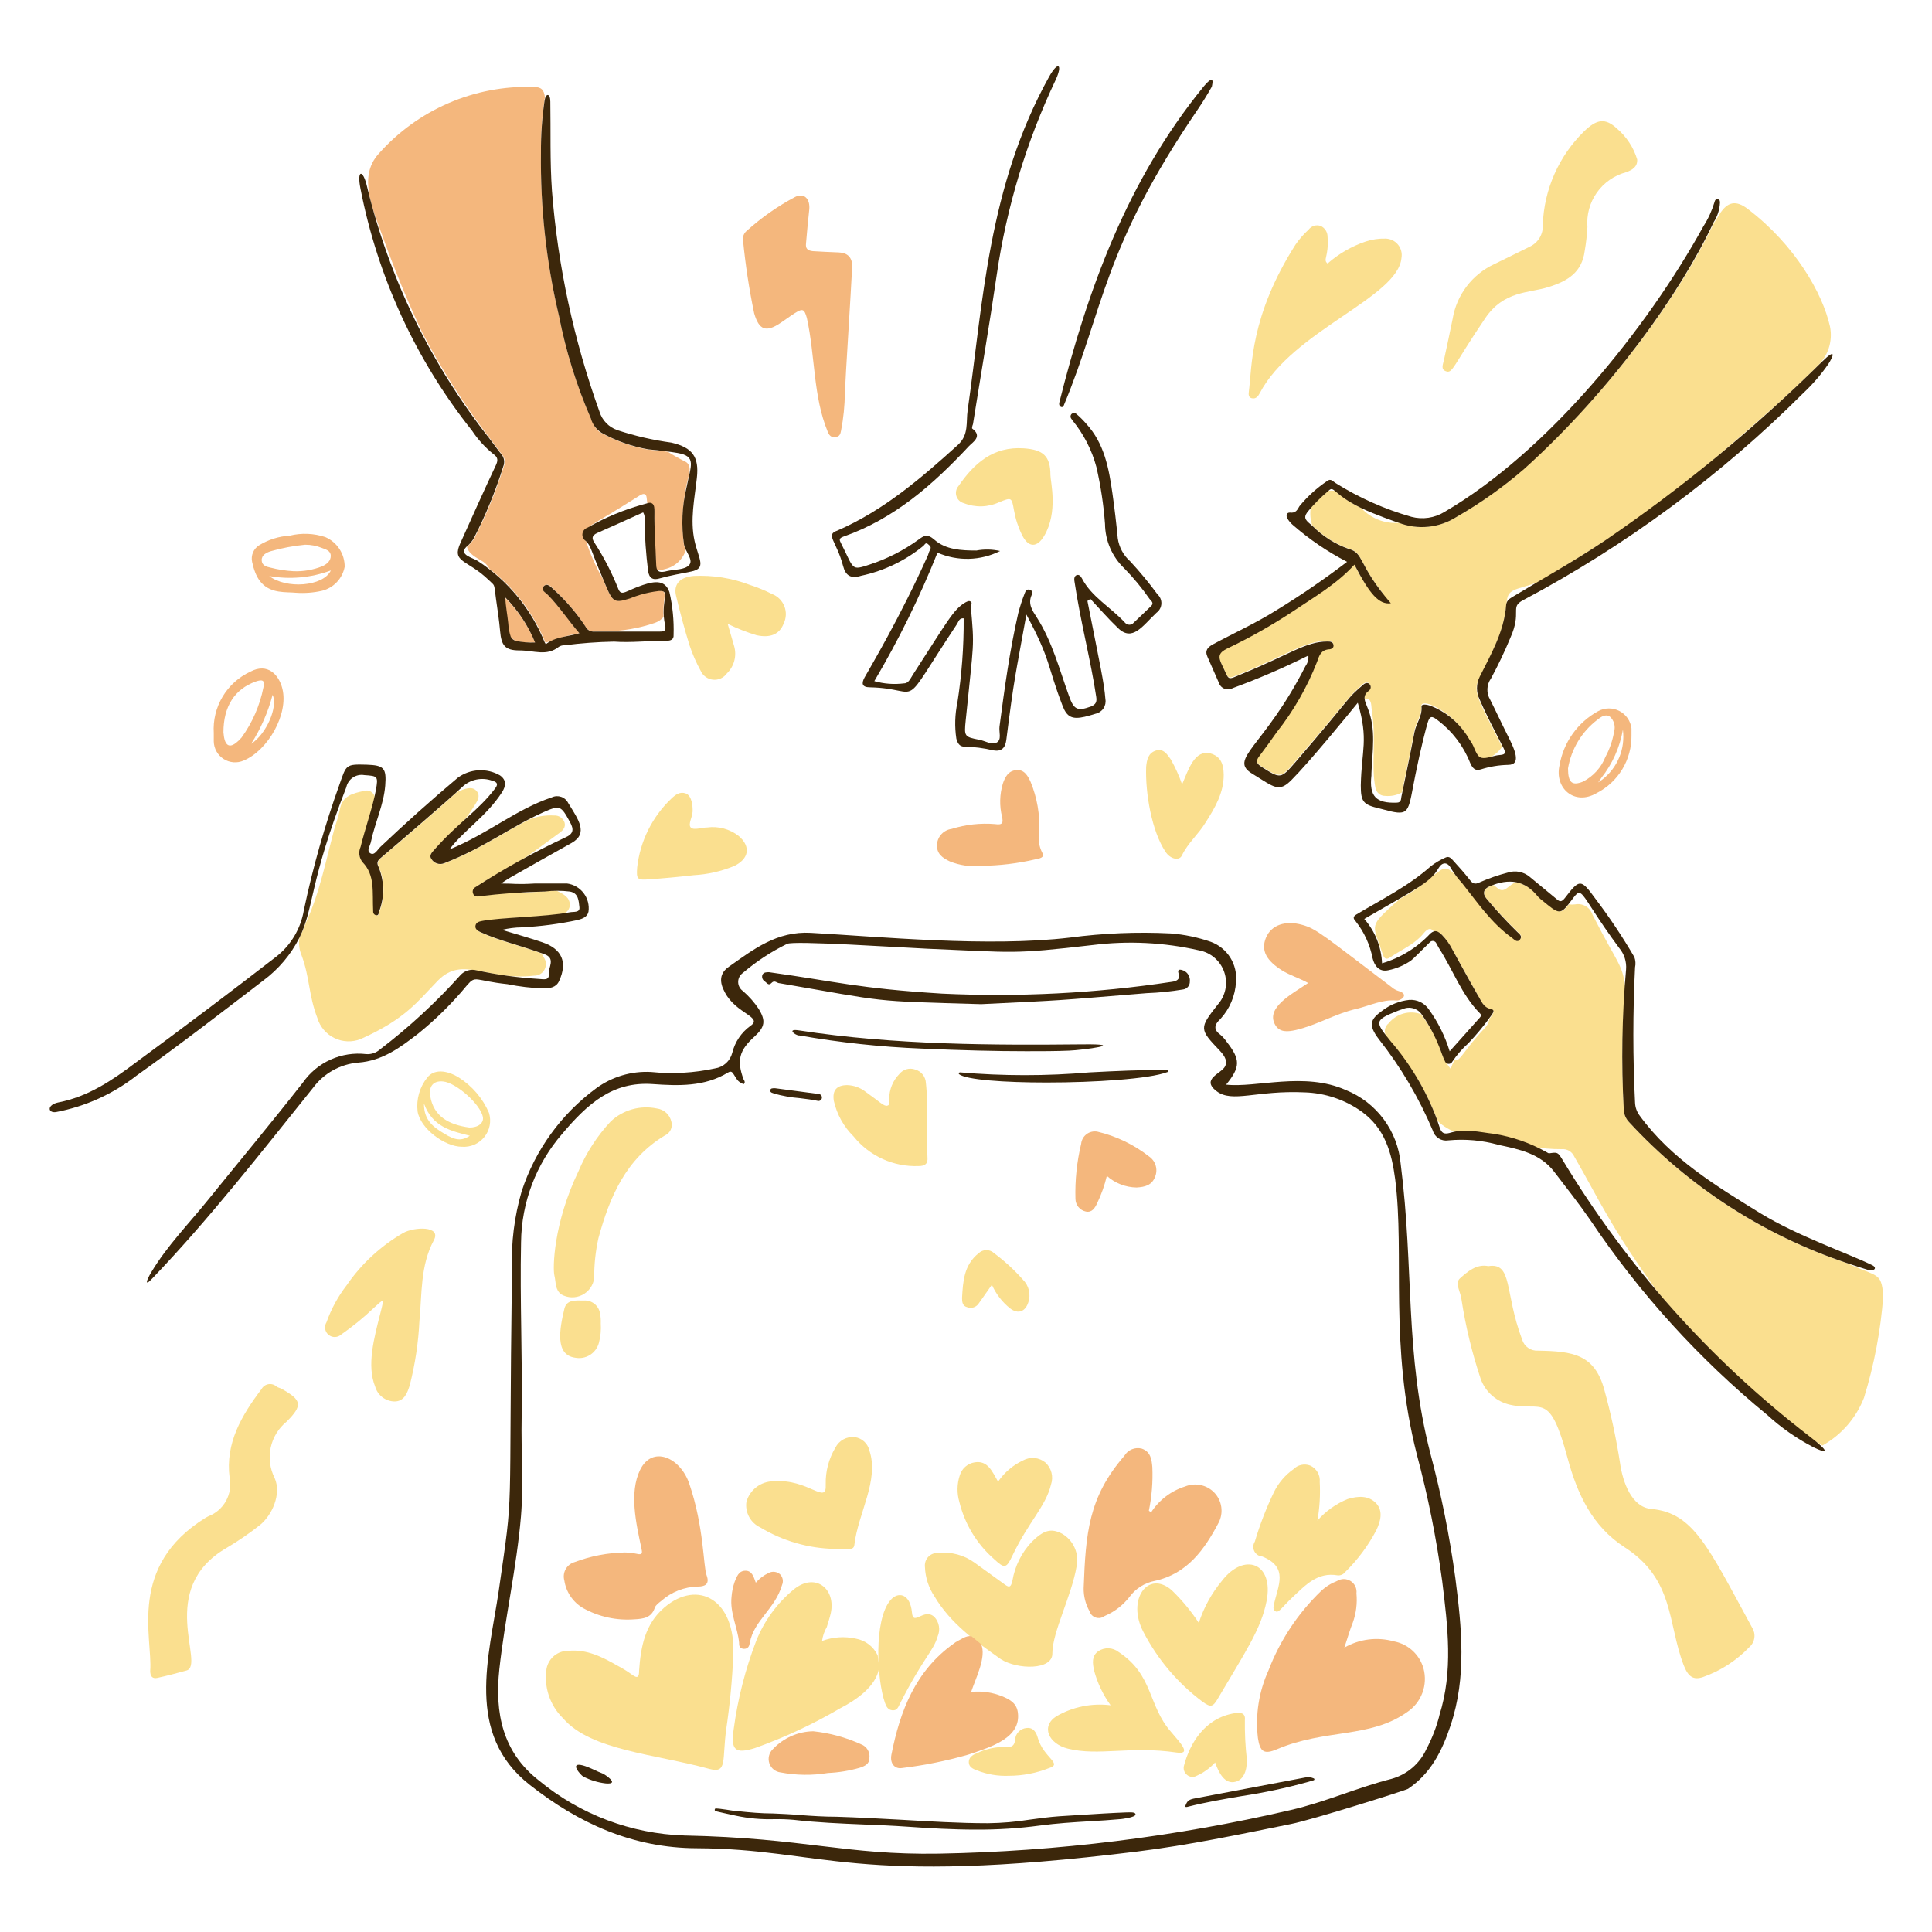 <svg width="380" height="380" viewBox="0 0 380 380" fill="none" xmlns="http://www.w3.org/2000/svg">
<path d="M299.725 92.189C295.603 95.77 291.15 98.951 286.425 101.689C284.767 102.738 282.887 103.387 280.935 103.585C278.983 103.783 277.012 103.524 275.177 102.829C273.799 102.94 272.414 102.736 271.127 102.233C269.84 101.729 268.684 100.939 267.748 99.922C265.866 99.037 264.115 97.899 262.542 96.54C262.107 96.483 261.666 96.483 261.231 96.54C260.013 97.558 258.87 98.663 257.811 99.846C257.618 101.024 257.723 102.233 258.115 103.361C260.109 105.37 262.522 106.915 265.183 107.883C268.166 108.681 266.912 110.258 271.966 116.661C272.063 116.808 272.105 116.984 272.087 117.159C272.068 117.334 271.989 117.497 271.863 117.621C271.738 117.744 271.573 117.82 271.398 117.835C271.222 117.851 271.047 117.805 270.902 117.706C269.005 115.73 267.474 113.434 266.38 110.923C262.846 114.723 258.286 117.402 253.992 120.309C249.927 122.968 245.687 125.348 241.3 127.434C239.685 128.232 239.4 128.954 240.255 130.569C241.87 133.818 241.015 133.723 244.511 132.298C253.688 128.498 256.804 126.066 261.003 126.047C261.535 126.047 262.105 126.047 262.219 126.693C262.333 127.339 261.763 127.548 261.25 127.586C259.749 127.738 259.35 128.764 258.989 130.037C256.823 136.345 252.206 142.463 247.589 148.638C246.905 149.55 247.095 150.082 248.083 150.709C251.788 153.046 251.883 153.141 254.752 149.759C266.95 135.68 264.442 137.808 268.052 134.559C269.23 133.571 270.066 135.072 269.192 135.718C268.876 135.91 268.63 136.198 268.49 136.539C268.35 136.881 268.323 137.259 268.413 137.618C268.495 137.546 268.593 137.496 268.7 137.473C268.806 137.45 268.916 137.454 269.021 137.485C269.819 137.732 269.686 138.929 269.819 139.784C270.75 145.37 269.629 150.747 270.541 154.984C270.622 155.426 270.857 155.826 271.205 156.111C271.553 156.396 271.991 156.549 272.441 156.542C273.578 156.655 274.724 156.423 275.728 155.877C276.545 151.83 277.438 147.802 278.179 143.755C278.502 142.064 279.68 140.677 279.566 138.815C279.566 138.112 280.687 138.359 281.333 138.568C284.184 139.762 286.603 141.796 288.268 144.401C288.61 144.838 288.838 145.389 289.18 145.826C289.959 146.871 290.016 148.657 291.232 149.037C291.784 149.196 292.37 149.196 292.923 149.037C293.939 148.555 294.811 147.815 295.45 146.89C291.08 138.245 289.636 136.098 290.795 133.799C292.258 130.816 291.916 131.69 293.569 128.099C295.074 125.131 296.014 121.91 296.343 118.599C296.495 115.73 297.844 116.148 302.499 114.514C324.691 101.309 331.303 95.514 349.391 79.649C351.063 78.148 355.965 73.569 357.238 72.201C358.352 71.227 359.189 69.976 359.663 68.574C360.136 67.173 360.231 65.671 359.936 64.221C358.492 57.685 353.039 48.185 343.862 41.174C341.449 39.274 339.758 39.635 338.162 42.2C337.877 42.618 337.725 42.96 337.155 43.796C330.6 57.533 317.091 76.628 299.725 92.189Z" fill="#FADF8F"/>
<path d="M324.748 296.781C320.948 296.439 319.162 291.575 318.63 287.699C317.88 282.868 316.852 278.085 315.552 273.373C313.652 266.343 309.301 265.773 302.537 265.659C301.841 265.709 301.148 265.519 300.575 265.122C300.001 264.725 299.58 264.143 299.383 263.474C295.868 254.183 297.578 248.274 292.733 249.034C290.396 248.559 288.648 250.117 287.147 251.447C286.083 252.416 287.318 254.164 287.451 255.57C288.269 260.899 289.54 266.15 291.251 271.264C291.72 272.535 292.505 273.666 293.532 274.551C294.559 275.435 295.795 276.043 297.122 276.318C303.316 277.667 304.722 273.43 308.332 286.825C310.232 293.855 313.196 300.239 319.542 304.324C329.346 310.651 327.978 319.239 331.151 327.504C332.044 329.803 333.051 330.487 334.951 329.86C338.41 328.638 341.534 326.62 344.071 323.97C344.602 323.507 344.95 322.871 345.055 322.174C345.159 321.478 345.013 320.767 344.641 320.17C335.958 304.267 333.127 297.541 324.748 296.781Z" fill="#FADF8F"/>
<path d="M142.841 340.101C143.559 335.271 144.022 330.406 144.228 325.528C144.722 314.66 137.274 310.518 130.662 316.18C126.862 319.41 126.026 323.913 125.703 328.568C125.703 329.822 125.456 330.24 124.278 329.366C123.414 328.738 122.506 328.173 121.561 327.675C118.521 325.946 115.481 324.35 111.814 324.692C110.799 324.673 109.809 325.014 109.02 325.653C108.231 326.293 107.694 327.19 107.501 328.188C107.222 329.959 107.371 331.773 107.936 333.475C108.502 335.177 109.467 336.72 110.75 337.973C116.241 344.319 128.781 344.965 139.535 347.929C143.088 348.86 142.005 346.276 142.841 340.101Z" fill="#FADF8F"/>
<path d="M55.384 273.163C55.061 272.973 54.643 272.935 54.358 272.688C54.144 272.503 53.892 272.368 53.619 272.292C53.347 272.217 53.061 272.203 52.782 272.252C52.504 272.301 52.239 272.412 52.009 272.576C51.779 272.74 51.588 272.954 51.451 273.201C47.537 278.369 44.288 283.841 45.162 290.643C45.473 292.202 45.222 293.82 44.453 295.212C43.684 296.603 42.448 297.677 40.963 298.243L40.469 298.509C25.022 308.009 30.057 322.107 29.544 328.643C29.544 329.726 29.981 330.239 30.988 330.011C32.888 329.593 34.788 329.099 36.688 328.567C40.488 327.465 30.608 312.512 44.592 304.437C46.869 303.092 49.053 301.594 51.128 299.953C53.484 298.053 55.422 293.873 54.016 290.7C53.083 288.858 52.809 286.752 53.241 284.732C53.674 282.713 54.785 280.903 56.391 279.604C59.564 276.412 59.393 275.386 55.384 273.163Z" fill="#FADF8F"/>
<path d="M284.334 72.998C285.721 73.568 285.626 72.181 292.124 62.586C295.81 57.152 300.655 57.684 304.55 56.468C308.445 55.252 311.143 53.523 311.694 49.343C311.958 47.796 312.135 46.236 312.226 44.669C312.028 42.265 312.68 39.868 314.069 37.896C315.458 35.923 317.496 34.501 319.826 33.877C321.08 33.421 322.106 32.794 322.011 31.35C321.295 29.001 319.924 26.905 318.059 25.308C315.722 23.142 314.088 23.408 311.561 25.84C306.599 30.689 303.694 37.261 303.448 44.194C303.505 45.071 303.3 45.945 302.861 46.706C302.421 47.467 301.766 48.081 300.978 48.469C298.622 49.666 296.247 50.787 293.872 51.965C291.744 52.958 289.889 54.455 288.469 56.325C287.049 58.195 286.105 60.384 285.721 62.7C285.189 65.398 284.581 68.096 284.011 70.794C283.84 71.611 283.327 72.599 284.334 72.998Z" fill="#FADF8F"/>
<path d="M206.985 325.166C206.985 321.005 210.785 313.861 211.754 308.066C212.009 306.835 211.872 305.555 211.36 304.406C210.849 303.257 209.99 302.298 208.904 301.663C206.738 300.523 205.256 300.96 202.938 303.259C200.945 305.359 199.622 308.005 199.138 310.859C198.796 312.55 198.264 312.113 197.371 311.467C195.471 310.08 193.571 308.731 191.671 307.344C189.619 305.854 187.087 305.178 184.565 305.444C184.201 305.416 183.836 305.47 183.495 305.6C183.154 305.73 182.846 305.934 182.594 306.198C182.341 306.461 182.15 306.777 182.034 307.123C181.919 307.47 181.881 307.837 181.924 308.199C182.001 310.283 182.659 312.303 183.824 314.032C186.94 319.295 191.842 322.791 196.858 326.344C200.088 328.415 207.099 328.548 206.985 325.166Z" fill="#FADF8F"/>
<path d="M230.47 312.778C225.777 308.693 221.54 314.678 224.903 321.005C227.688 326.379 231.649 331.055 236.493 334.685C238.146 335.882 238.564 335.787 239.609 333.963C244.815 325.109 248.045 320.416 249.109 314.963C250.629 307.363 244.701 305.254 240.35 310.916C238.316 313.362 236.769 316.174 235.79 319.2C234.258 316.87 232.474 314.717 230.47 312.778Z" fill="#FADF8F"/>
<path d="M149.548 300.428C153.979 303.104 159.04 304.559 164.216 304.646H167.047C167.617 304.646 167.997 304.475 168.054 303.791C168.757 297.692 172.975 291.137 170.999 285.304C170.845 284.621 170.486 284.002 169.97 283.53C169.453 283.058 168.804 282.755 168.111 282.663C167.342 282.581 166.566 282.735 165.887 283.105C165.208 283.475 164.658 284.043 164.311 284.734C163.007 286.913 162.348 289.416 162.411 291.954C162.62 296.172 159.086 290.795 152.113 291.346C150.913 291.357 149.749 291.755 148.794 292.48C147.838 293.206 147.143 294.221 146.812 295.374C146.662 296.399 146.848 297.444 147.341 298.355C147.834 299.266 148.608 299.993 149.548 300.428Z" fill="#FADF8F"/>
<path d="M230.337 340.651C225.739 335.426 226.898 329.479 220.058 324.957C219.488 324.497 218.785 324.232 218.053 324.201C217.321 324.17 216.599 324.376 215.992 324.786C214.681 325.736 214.89 327.161 215.194 328.586C215.856 331.038 216.957 333.349 218.443 335.407C214.743 334.946 210.993 335.706 207.765 337.573C204.668 339.568 206.245 342.988 210.045 343.938C216.087 345.439 222.319 343.368 231.401 344.698C234.403 345.154 232.275 342.931 230.337 340.651Z" fill="#FADF8F"/>
<path d="M134.899 156.066C133.74 155.629 132.847 156.313 132.049 157.073C128.282 160.656 125.9 165.454 125.323 170.62C125.152 172.938 125.323 173.128 127.622 172.957C130.567 172.748 133.493 172.482 136.419 172.14C139.161 171.991 141.859 171.381 144.399 170.335C147.306 168.929 147.743 166.535 145.292 164.426C144.42 163.746 143.422 163.248 142.355 162.961C141.287 162.674 140.174 162.603 139.079 162.754C137.977 162.754 136.457 163.362 135.868 162.754C135.279 162.146 136.191 160.721 136.229 159.619C136.267 158.517 136.077 156.522 134.899 156.066Z" fill="#FADF8F"/>
<path d="M206.605 93.462C206.605 89.662 205.161 88.446 201.342 88.18C195.338 87.781 191.595 91.125 188.517 95.609C188.286 95.878 188.128 96.201 188.058 96.549C187.987 96.897 188.008 97.256 188.116 97.594C188.225 97.931 188.419 98.235 188.678 98.477C188.938 98.718 189.256 98.888 189.6 98.972C190.712 99.414 191.903 99.623 193.099 99.587C194.295 99.551 195.471 99.271 196.554 98.763C198.967 97.794 198.986 97.794 199.442 100.397C199.737 102.072 200.268 103.697 201.019 105.223C202.254 107.731 203.964 107.788 205.389 105.375C208.144 100.701 206.624 94.811 206.605 93.462Z" fill="#FADF8F"/>
<path d="M174.058 334.913C174.324 335.673 174.647 336.319 175.54 336.395C176.433 336.471 176.68 335.768 176.984 335.141C181.658 325.945 183.539 324.862 184.432 321.841C184.703 321.213 184.787 320.52 184.672 319.846C184.558 319.171 184.25 318.544 183.786 318.041C181.753 316.141 179.606 319.941 179.378 317.205C179.036 313.405 176.623 312.968 175.141 314.735C171.816 318.649 172.462 330.391 174.058 334.913Z" fill="#FADF8F"/>
<path d="M192.412 256.5L195.091 252.7C195.893 254.51 197.118 256.1 198.663 257.336C200.24 258.552 201.684 258.001 202.273 256.101C202.516 255.347 202.546 254.541 202.362 253.77C202.178 253 201.786 252.295 201.228 251.731C199.511 249.794 197.602 248.037 195.528 246.487C195.119 246.097 194.574 245.879 194.008 245.879C193.443 245.879 192.898 246.097 192.488 246.487C189.581 248.805 189.41 252.035 189.22 255.303C189.22 256.082 189.315 256.88 190.227 257.108C190.609 257.255 191.027 257.276 191.421 257.166C191.814 257.057 192.162 256.823 192.412 256.5Z" fill="#FADF8F"/>
<path d="M96.177 218.881C94.945 216.031 92.887 213.615 90.269 211.946C87.799 210.407 85.329 210.274 84.037 211.946C83.293 212.872 82.743 213.937 82.417 215.079C82.09 216.221 81.995 217.417 82.136 218.596C82.668 221.959 87.457 225.55 90.858 225.55C91.696 225.611 92.536 225.468 93.306 225.131C94.076 224.795 94.752 224.275 95.277 223.618C95.801 222.961 96.157 222.187 96.314 221.361C96.471 220.535 96.424 219.684 96.177 218.881ZM87.4 222.985C85.367 221.75 83.353 220.439 83.391 217.057C85.062 221.674 88.805 222.472 92.415 223.384C90.876 224.41 89.623 224.372 87.4 222.985ZM92.32 221.769C88.331 221.237 85.29 219.603 84.626 215.613C84.302 213.713 85.195 212.516 87.133 212.706C89.718 212.934 94.487 217.19 94.981 219.698C95.189 220.895 94.031 221.807 92.263 221.769H92.32Z" fill="#FADF8F"/>
<path d="M75.486 47.119C77.728 53.351 80.255 59.469 83.086 65.492C86.916 72.783 91.366 79.731 96.386 86.259C97.184 87.304 97.925 88.387 98.761 89.413C99.025 89.731 99.196 90.116 99.256 90.524C99.316 90.933 99.264 91.35 99.103 91.731C97.597 96.525 95.69 101.184 93.403 105.658C93.403 105.829 93.194 105.981 93.118 106.152C92.751 106.669 92.324 107.141 91.845 107.558C92.073 108.565 92.928 109.306 94.6 110.218C95.324 110.602 95.918 111.19 96.31 111.909C101.211 115.671 105.005 120.686 107.292 126.425L108.546 126.007C110.318 125.356 112.142 124.86 113.999 124.525C111.719 121.96 109.99 119.262 107.71 116.925C107.273 116.488 106.285 115.994 106.969 115.291C107.653 114.588 108.356 115.291 108.869 115.88C111.262 118.037 113.363 120.496 115.12 123.195C115.918 124.392 116.241 124.164 119.243 124.164C122.476 124.123 125.683 123.572 128.743 122.53C129.43 122.308 130.041 121.9 130.51 121.352C130.225 117.552 131.669 116.051 129.522 116.184C127.565 116.41 125.647 116.902 123.822 117.647C120.288 118.825 120.459 118.122 118.483 113.695C117.15 111.388 116.073 108.941 115.272 106.399C115.059 106.248 114.89 106.042 114.783 105.804C114.675 105.565 114.634 105.302 114.663 105.042C114.692 104.782 114.791 104.535 114.948 104.325C115.105 104.116 115.316 103.953 115.557 103.853L115.785 103.72C116.602 102.922 117.039 102.998 125.798 97.469C126.653 96.937 127.147 97.07 127.204 98.039L127.318 99.065C128.553 98.704 128.667 99.863 128.667 100.775C128.667 104.252 128.895 107.691 129.009 111.168C129.004 111.459 129.049 111.748 129.142 112.023C129.686 112.14 130.25 112.107 130.776 111.928C131.733 111.718 132.618 111.259 133.341 110.599C134.065 109.939 134.602 109.1 134.899 108.166C134.72 107.839 134.592 107.487 134.519 107.121C133.963 102.548 134.292 97.909 135.488 93.46C135.735 92.491 135.83 91.294 134.728 90.762C133.573 90.192 132.45 89.558 131.365 88.862C130.111 88.691 128.857 88.558 127.565 88.444C124.343 87.882 121.236 86.791 118.369 85.214C117.21 84.701 116.773 83.466 116.26 82.383C113.448 75.915 111.339 69.163 109.971 62.243C107.475 51.693 106.276 40.879 106.399 30.038C106.365 26.638 106.587 23.24 107.064 19.873C107.084 19.63 107.122 19.389 107.178 19.151C106.988 17.536 106.399 17.099 104.86 17.099C99.137 16.928 93.447 18.019 88.193 20.295C82.939 22.571 78.251 25.975 74.46 30.266C70.299 34.883 73.396 41.248 75.486 47.119Z" fill="#F4B77D"/>
<path d="M100.358 125.209C100.665 125.513 100.996 125.793 101.346 126.045C102.098 126.238 102.869 126.346 103.645 126.368H105.241C103.857 123.046 101.829 120.031 99.275 117.495C99.275 119.262 99.712 120.972 99.883 122.682C99.921 123.543 100.081 124.394 100.358 125.209Z" fill="#F4B77D"/>
<path d="M274.132 322.828C272.512 322.379 270.82 322.257 269.153 322.469C267.486 322.681 265.878 323.223 264.423 324.063C265.088 322.049 265.506 320.548 266.095 319.104C266.741 317.278 266.981 315.333 266.798 313.404C266.857 312.935 266.782 312.459 266.582 312.031C266.383 311.602 266.066 311.239 265.669 310.983C265.272 310.727 264.81 310.588 264.338 310.583C263.865 310.578 263.4 310.706 262.998 310.953C261.821 311.407 260.743 312.084 259.825 312.948C255.274 317.332 251.745 322.664 249.489 328.566C247.598 332.728 246.882 337.327 247.418 341.866C247.836 344.602 248.634 345.134 251.218 344.032C260.718 340.004 269.439 341.942 276.754 336.755C278.127 335.846 279.179 334.526 279.759 332.984C280.339 331.442 280.417 329.756 279.984 328.167C279.607 326.818 278.859 325.602 277.824 324.658C276.789 323.714 275.51 323.08 274.132 322.828Z" fill="#F4B77D"/>
<path d="M226.404 297.463L225.967 297.14C226.545 294.323 226.774 291.445 226.651 288.571C226.518 287.108 226.347 285.531 224.561 284.923C223.913 284.757 223.229 284.807 222.612 285.064C221.995 285.321 221.479 285.772 221.141 286.348C214.092 294.48 213.541 301.548 213.142 312.378C213.12 313.953 213.513 315.507 214.282 316.881C214.369 317.178 214.527 317.448 214.742 317.67C214.958 317.892 215.224 318.057 215.518 318.153C215.812 318.248 216.124 318.271 216.429 318.218C216.733 318.165 217.02 318.039 217.265 317.85C219.205 317.029 220.901 315.72 222.186 314.05C223.393 312.421 225.171 311.308 227.164 310.934C233.529 309.528 236.911 304.759 239.666 299.534C240.175 298.57 240.364 297.469 240.207 296.39C240.05 295.311 239.554 294.31 238.792 293.53C238.062 292.796 237.131 292.294 236.117 292.088C235.103 291.882 234.05 291.98 233.092 292.371C230.337 293.237 227.971 295.038 226.404 297.463Z" fill="#F4B77D"/>
<path d="M148.333 61.616C149.302 64.96 150.689 65.416 153.52 63.516C154.47 62.889 155.42 62.167 156.294 61.616C157.89 60.609 158.194 60.742 158.707 62.566C160.36 70.166 159.923 77.937 162.792 84.891C163.058 85.575 163.457 86.107 164.331 85.974C165.205 85.841 165.3 85.328 165.433 84.663C165.897 82.258 166.145 79.817 166.174 77.367C166.307 73.871 167.352 57.835 167.618 52.363C167.618 50.596 166.668 49.703 164.939 49.646C163.21 49.589 161.5 49.494 159.866 49.399C158.764 49.285 158.422 48.829 158.536 47.86C158.726 45.656 158.916 43.49 159.163 41.286C159.41 39.082 158.118 37.847 156.389 38.74C152.958 40.554 149.767 42.788 146.889 45.39C146.607 45.612 146.39 45.906 146.26 46.24C146.13 46.574 146.091 46.936 146.148 47.29C146.618 52.102 147.347 56.884 148.333 61.616Z" fill="#F4B77D"/>
<path d="M125.874 289.16C123.746 293.606 125.095 299.572 126.14 304.455C126.349 305.424 126.444 305.918 125.152 305.595C124.414 305.445 123.664 305.362 122.91 305.348C119.526 305.407 116.177 306.049 113.011 307.248C112.266 307.46 111.635 307.96 111.258 308.637C110.88 309.313 110.786 310.112 110.997 310.858C111.166 311.982 111.585 313.053 112.223 313.994C112.861 314.934 113.702 315.719 114.683 316.292C117.78 318.014 121.317 318.78 124.848 318.496C126.482 318.401 128.135 318.23 128.781 316.235C128.952 315.703 129.56 315.285 130.054 314.886C132.043 313.118 134.595 312.114 137.255 312.055C138.528 312.055 139.668 311.675 138.984 309.851C138.3 308.027 138.49 300.351 135.564 291.801C133.797 286.633 128.268 284.182 125.874 289.16Z" fill="#F4B77D"/>
<path d="M187.948 322.999C187.839 323.065 187.737 323.141 187.644 323.227C180.044 328.604 177.023 336.527 175.332 345.115C174.99 346.844 175.978 347.984 177.403 347.756C181.81 347.221 186.169 346.338 190.437 345.115C195.168 343.538 200.811 341.771 200.203 336.869C199.975 334.969 198.588 334.247 197.106 333.639C195.235 332.878 193.208 332.578 191.197 332.765L190.931 332.879C190.99 332.806 191.035 332.722 191.064 332.632C191.843 330.238 194.104 325.849 192.964 323.379L191.064 321.821C190 321.65 188.936 322.486 187.948 322.999Z" fill="#F4B77D"/>
<path d="M250.799 201.551C251.673 203.109 253.288 202.938 254.846 202.596C258.969 201.646 262.617 199.385 266.759 198.435C269.381 197.827 271.832 196.535 274.644 196.782C275.537 196.877 277.361 195.547 274.986 194.882C274.686 194.8 274.403 194.665 274.15 194.483C260.185 183.9 258.95 182.684 256.119 181.905C252.851 180.993 250.039 181.905 248.994 184.451C247.949 186.997 249.146 188.973 252.167 190.873C253.725 191.842 255.511 192.355 257.297 193.343C254.143 195.49 248.899 198.169 250.799 201.551Z" fill="#F4B77D"/>
<path d="M195.7 162.088C192.822 161.853 189.925 162.175 187.169 163.038C186.417 163.136 185.721 163.49 185.199 164.04C184.676 164.59 184.359 165.303 184.3 166.059C184.167 167.959 185.421 168.757 186.808 169.422C188.745 170.212 190.846 170.512 192.926 170.296C196.56 170.268 200.18 169.835 203.718 169.004C204.345 168.89 205.618 168.681 204.991 167.712C204.335 166.43 204.128 164.965 204.402 163.551C204.558 160.218 203.981 156.891 202.711 153.804C202.16 152.588 201.438 151.296 199.861 151.467C198.284 151.638 197.676 152.854 197.239 154.146C196.61 156.26 196.557 158.504 197.087 160.644C197.334 161.822 197.239 162.316 195.7 162.088Z" fill="#F4B77D"/>
<path d="M213.579 238.297C214.795 238.544 215.365 237.575 215.802 236.644C216.624 234.931 217.261 233.135 217.702 231.286C219.311 232.72 221.38 233.529 223.535 233.566C225.188 233.471 226.556 233.129 227.183 231.476C227.481 230.77 227.525 229.982 227.306 229.248C227.088 228.513 226.621 227.877 225.986 227.448C223.001 225.114 219.546 223.455 215.859 222.584C215.488 222.511 215.107 222.516 214.739 222.599C214.37 222.682 214.024 222.842 213.721 223.068C213.418 223.293 213.167 223.58 212.982 223.909C212.797 224.238 212.683 224.602 212.648 224.978C211.797 228.529 211.42 232.177 211.527 235.827C211.54 236.41 211.75 236.971 212.122 237.42C212.495 237.868 213.008 238.177 213.579 238.297Z" fill="#F4B77D"/>
<path d="M159.96 340.518C158.464 340.542 156.988 340.868 155.621 341.475C154.253 342.082 153.021 342.959 151.999 344.052C151.636 344.4 151.379 344.844 151.259 345.333C151.138 345.822 151.158 346.335 151.317 346.812C151.477 347.29 151.768 347.712 152.158 348.031C152.548 348.349 153.02 348.551 153.519 348.612C156.598 349.199 159.756 349.237 162.848 348.726C164.966 348.634 167.064 348.289 169.099 347.7C170.068 347.377 170.999 346.978 170.999 345.8C171.078 345.228 170.959 344.647 170.662 344.153C170.364 343.659 169.907 343.281 169.365 343.083C166.389 341.727 163.213 340.861 159.96 340.518Z" fill="#F4B77D"/>
<path d="M47.937 149.586C52.725 147.572 56.791 140.428 55.537 135.45C54.872 132.714 52.63 130.301 49.248 132.106C46.972 133.158 45.067 134.872 43.782 137.025C42.497 139.178 41.892 141.669 42.047 144.171V145.824C42.06 146.516 42.244 147.193 42.582 147.796C42.92 148.399 43.402 148.91 43.985 149.282C44.567 149.654 45.233 149.877 45.922 149.93C46.612 149.983 47.304 149.865 47.937 149.586ZM49.4 146.299C51.294 143.325 52.717 140.076 53.618 136.666C54.72 139.041 52.383 144.399 49.4 146.299ZM43.947 144.057C43.947 138.908 46.17 135.526 50.312 134.044C51.49 133.626 52.212 133.702 51.813 135.203C51.107 138.77 49.635 142.141 47.5 145.083C44.004 149.016 44.023 144.247 43.947 144.038V144.057Z" fill="#F4B77D"/>
<path d="M54.758 116.336C56.031 116.545 57.266 116.488 58.159 116.583C59.911 116.713 61.672 116.578 63.384 116.184C64.487 115.899 65.487 115.307 66.268 114.476C67.048 113.646 67.576 112.611 67.792 111.491C67.804 110.25 67.451 109.033 66.775 107.992C66.099 106.951 65.131 106.133 63.992 105.639C61.735 104.886 59.311 104.787 57 105.354C54.86 105.48 52.784 106.133 50.958 107.254C50.421 107.592 50.001 108.087 49.757 108.672C49.512 109.257 49.453 109.903 49.59 110.522C50.236 113.467 51.414 115.785 54.758 116.336ZM52.858 113.277C56.953 114.023 61.174 113.649 65.075 112.194C63.593 115.367 56.278 115.899 52.934 113.277H52.858ZM53.2 108.432C55.423 107.795 57.7 107.362 60.002 107.14C61.148 107.13 62.285 107.35 63.346 107.786C64.049 108.071 65.037 108.28 65.056 109.306C65.075 110.332 64.258 110.978 63.384 111.377C61.574 112.101 59.631 112.431 57.684 112.346C56.17 112.257 54.669 112.021 53.2 111.643C52.421 111.472 51.509 111.244 51.471 110.199C51.433 109.154 52.44 108.679 53.2 108.432Z" fill="#F4B77D"/>
<path d="M314.336 139.877C312.347 140.966 310.631 142.49 309.315 144.336C307.998 146.182 307.117 148.301 306.736 150.536C305.71 155.039 309.681 158.516 314.013 156.008C316.113 154.944 317.871 153.31 319.087 151.295C320.303 149.279 320.928 146.962 320.891 144.608V143.278C320.805 142.555 320.543 141.864 320.129 141.265C319.715 140.666 319.16 140.178 318.514 139.843C317.867 139.507 317.149 139.335 316.421 139.341C315.693 139.347 314.977 139.531 314.336 139.877ZM308.408 151.125C309.045 147.354 311.081 143.962 314.108 141.625C314.811 141.055 315.799 140.314 316.673 140.979C317.064 141.345 317.346 141.812 317.487 142.329C317.628 142.846 317.623 143.391 317.471 143.905C317.184 145.634 316.613 147.303 315.78 148.845C314.945 150.967 313.364 152.71 311.334 153.747C309.244 154.564 308.408 154.013 308.408 151.125ZM314.336 153.899L314.944 153.025C317.134 150.264 318.598 146.998 319.2 143.525C319.442 145.371 319.196 147.247 318.485 148.967C317.775 150.688 316.626 152.192 315.153 153.329L314.336 153.899Z" fill="#F4B77D"/>
<path d="M146.3 324.31C147.174 324.31 147.364 323.778 147.478 323.132C148.238 318.743 152.456 316.482 153.824 311.732C153.974 311.384 154.016 310.998 153.945 310.626C153.873 310.254 153.692 309.911 153.425 309.642C153.117 309.371 152.732 309.202 152.324 309.158C151.916 309.114 151.504 309.197 151.145 309.395C150.192 309.849 149.345 310.496 148.656 311.295C148.219 310.079 147.896 308.901 146.566 308.939C145.236 308.977 144.913 310.155 144.495 311.124C144.167 312.069 143.963 313.053 143.887 314.05C143.526 317.204 145.065 320.035 145.369 323.075C145.35 323.683 145.426 324.234 146.3 324.31Z" fill="#F4B77D"/>
<path d="M363.222 248.425C346.894 242.943 332.207 233.443 320.51 220.799C319.813 220.087 319.412 219.136 319.389 218.139C318.933 210.143 319.028 202.125 319.674 194.142C319.066 189.506 318.23 189.753 313.214 179.892C312.991 179.199 312.522 178.612 311.895 178.241C311.269 177.87 310.528 177.741 309.813 177.878C309.403 177.935 308.988 177.935 308.578 177.878C306.925 179.987 306.45 179.626 303.581 177.232C303.222 176.976 302.891 176.684 302.593 176.358C301.489 174.889 299.889 173.869 298.09 173.489C297.538 173.801 297.017 174.163 296.532 174.572C295.107 175.75 294.632 174.572 293.701 174.059L293.036 174.325C291.858 174.857 291.516 175.712 292.352 176.7C294.258 178.97 296.282 181.139 298.413 183.198C298.85 183.616 299.553 184.091 298.983 184.737C298.413 185.383 297.824 184.737 297.368 184.357C293.397 181.45 290.661 177.403 287.602 173.641C284.22 169.48 284.087 170.772 281.731 172.311C279.858 174.044 277.762 175.52 275.499 176.7C274.853 177.213 274.207 177.764 273.599 178.334C269.191 182.4 270.103 181.982 272.022 187.834C272.288 188.632 272.763 188.765 273.447 188.29C275.67 186.77 278.254 185.744 280.002 183.578C280.914 182.457 281.522 182.495 282.092 183.312C284.087 182.685 286.215 188.062 290.718 195.833C291.345 196.916 291.725 198.227 293.321 198.569C294.252 198.759 293.511 199.576 292.922 200.469C292.809 201.158 292.475 201.791 291.972 202.274C287.887 206.568 287.146 208.924 286.101 208.525C285.756 209.061 285.506 209.652 285.36 210.273C284.38 209.062 283.668 207.657 283.27 206.15C282.308 203.761 281.03 201.512 279.47 199.462C278.36 199.07 277.156 199.031 276.023 199.351C274.89 199.671 273.884 200.334 273.143 201.248C272.932 201.413 272.757 201.618 272.627 201.852C272.497 202.085 272.416 202.343 272.387 202.609C272.359 202.875 272.385 203.143 272.462 203.399C272.54 203.655 272.668 203.893 272.839 204.098L273.618 205.029C277.553 209.591 280.647 214.814 282.757 220.457C283.871 221.567 285.252 222.371 286.766 222.794C289.165 222.647 291.573 222.813 293.929 223.288C296.523 223.664 299.047 224.426 301.415 225.549C303.298 225.875 305.205 226.034 307.115 226.024C307.637 225.971 308.162 226.083 308.616 226.346C309.07 226.609 309.429 227.008 309.642 227.487C314.753 236.322 316.596 241.015 326.096 254.201C335.014 264.726 345.019 274.279 355.945 282.701C356.739 283.303 357.577 283.842 358.453 284.316C362.181 282.228 365.069 278.911 366.623 274.93C368.649 268.382 369.924 261.626 370.423 254.79C369.967 250.154 369.435 251.275 363.222 248.425Z" fill="#FADF8F"/>
<path d="M105.031 191.9C105.458 191.912 105.879 191.804 106.247 191.588C106.615 191.372 106.916 191.057 107.114 190.679C107.312 190.3 107.399 189.874 107.367 189.449C107.335 189.023 107.184 188.615 106.931 188.271C106.798 188.005 106.627 187.758 106.475 187.511C101.06 185.611 98.248 185.079 94.79 183.502C94.258 183.255 93.536 183.027 93.707 182.172C93.878 181.317 94.372 181.374 94.961 181.241C97.288 180.859 99.635 180.611 101.991 180.5C104.936 180.253 107.881 180.158 110.807 179.721C111.16 179.599 111.469 179.375 111.696 179.077C111.922 178.78 112.056 178.422 112.08 178.049C112.08 176.472 110.921 175.921 109.515 175.199C108.755 175.199 108.014 175.199 107.273 175.313C102.941 175.674 98.59 175.503 94.296 176.263C93.821 176.263 93.365 176.263 93.175 175.788C93.075 175.589 93.046 175.36 93.095 175.142C93.143 174.924 93.266 174.729 93.441 174.591C93.882 174.236 94.353 173.918 94.847 173.641C105.943 167.01 100.927 170.468 110.047 163.818C110.75 163.305 111.301 162.678 111.035 161.766C110.89 161.345 110.611 160.983 110.24 160.736C109.869 160.488 109.428 160.37 108.983 160.398C107.333 160.306 105.681 160.565 104.138 161.158C98.59 164.008 94.486 167.01 87.342 169.841C86.896 170.012 86.403 170.02 85.951 169.863C85.5 169.707 85.118 169.396 84.872 168.986C84.34 168.245 85.005 167.599 85.518 167.086C87.3 165.113 89.197 163.248 91.199 161.5C91.951 160.539 92.649 159.537 93.289 158.498C93.821 157.624 94.619 156.598 93.726 155.572C92.833 154.546 91.389 155.135 89.926 155.762C84.986 160.208 79.951 164.502 74.878 168.815C74.061 169.518 74.289 169.993 74.612 170.715C75.704 173.493 75.704 176.582 74.612 179.36C74.517 179.626 74.612 180.063 74.137 180.025C74.043 180.02 73.951 179.997 73.866 179.956C73.781 179.915 73.706 179.857 73.644 179.786C73.582 179.715 73.534 179.633 73.505 179.543C73.475 179.454 73.464 179.359 73.472 179.265C73.377 175.465 73.89 172.178 71.382 169.575C70.489 168.625 70.736 167.675 71.002 166.573C71.8 163.286 72.902 160.094 73.719 156.769C73.67 156.542 73.574 156.327 73.435 156.14C73.297 155.953 73.12 155.797 72.917 155.684C72.714 155.571 72.489 155.502 72.257 155.483C72.025 155.463 71.791 155.494 71.572 155.572C69.463 156.028 67.278 156.484 66.841 159.258C66.579 160.423 66.249 161.571 65.853 162.697C64.143 169.024 62.927 175.503 60.153 181.507C59.798 182.508 59.38 183.486 58.899 184.433C58.711 185.588 58.849 186.773 59.298 187.853C60.97 192.337 60.647 195.586 62.433 200.26C62.691 201.11 63.123 201.897 63.7 202.571C64.278 203.246 64.989 203.793 65.789 204.179C66.589 204.565 67.46 204.78 68.348 204.812C69.235 204.844 70.12 204.692 70.945 204.364C79.799 200.393 82.079 197.03 86.145 192.85C91.085 187.872 95.645 192.983 105.031 191.9Z" fill="#FADF8F"/>
<path d="M172.899 328.13C172.899 327.294 172.728 326.458 172.633 325.603C172.232 324.746 171.631 323.998 170.881 323.423C170.13 322.847 169.251 322.461 168.32 322.297C166.112 321.806 163.809 321.964 161.689 322.753C161.818 321.789 162.134 320.86 162.62 320.017C162.886 319.124 163.19 318.231 163.399 317.319C164.463 312.417 160.264 309.149 156.027 312.702C152.822 315.37 150.328 318.79 148.769 322.658C146.6 328.289 145.102 334.156 144.304 340.138C143.696 344.204 144.589 345.04 148.484 343.824C154.296 341.75 159.9 339.136 165.223 336.015C168.377 334.4 172.291 331.721 172.899 328.13Z" fill="#FADF8F"/>
<path d="M246.163 78.318C246.999 78.546 247.455 77.957 247.778 77.33C254.219 65.018 274.967 58.558 275.651 50.73C275.734 50.269 275.716 49.795 275.597 49.342C275.478 48.888 275.262 48.466 274.964 48.104C274.665 47.743 274.292 47.45 273.869 47.248C273.447 47.045 272.985 46.937 272.516 46.93C271.195 46.893 269.877 47.086 268.621 47.5C265.859 48.435 263.308 49.907 261.116 51.832C260.128 50.996 261.401 50.635 261.116 46.55C261.115 46.107 260.987 45.673 260.748 45.3C260.509 44.926 260.169 44.629 259.767 44.441C259.346 44.292 258.889 44.282 258.461 44.411C258.034 44.541 257.659 44.805 257.392 45.163C256.411 46.052 255.538 47.054 254.789 48.146C245.821 62.244 246.277 72.143 245.631 77.026C245.555 77.558 245.555 78.147 246.163 78.318Z" fill="#FADF8F"/>
<path d="M248.291 306.147C253.516 308.294 251.369 311.847 250.552 315.647C250.457 316.084 250.343 316.692 250.951 316.958C251.559 317.224 252.11 316.141 254.257 314.127C256.765 311.79 259.121 309.149 263.111 309.852C263.395 309.878 263.68 309.831 263.94 309.714C264.199 309.598 264.425 309.416 264.593 309.187C267.028 306.8 269.079 304.05 270.673 301.036C271.49 299.345 272.136 297.236 270.673 295.678C269.21 294.12 267.12 294.215 265.068 294.842C262.783 295.772 260.746 297.223 259.121 299.079C259.56 296.571 259.713 294.022 259.577 291.479C259.639 290.81 259.488 290.138 259.147 289.558C258.807 288.979 258.292 288.521 257.677 288.249C257.121 288.041 256.517 287.999 255.937 288.127C255.357 288.255 254.826 288.548 254.409 288.971C252.798 290.111 251.492 291.632 250.609 293.398C249.078 296.564 247.807 299.849 246.809 303.221C246.63 303.5 246.526 303.821 246.509 304.152C246.492 304.483 246.561 304.813 246.711 305.109C246.861 305.405 247.086 305.656 247.363 305.839C247.64 306.021 247.96 306.127 248.291 306.147Z" fill="#FADF8F"/>
<path d="M79.287 242.516C74.861 245.078 71.063 248.596 68.172 252.814C66.478 255.009 65.144 257.459 64.22 260.072C63.978 260.461 63.884 260.925 63.956 261.377C64.029 261.83 64.263 262.241 64.614 262.535C64.966 262.829 65.412 262.986 65.87 262.977C66.329 262.967 66.768 262.793 67.108 262.485C69.359 260.921 71.487 259.187 73.473 257.298C75.544 255.398 75.582 255.246 74.86 258.115C73.511 263.34 72.124 268.622 73.796 272.745C74.035 273.572 74.534 274.301 75.218 274.824C75.901 275.347 76.735 275.638 77.596 275.652C79.496 275.652 80.123 273.98 80.598 272.441C81.657 268.305 82.293 264.071 82.498 259.806C83.011 254.467 82.65 248.957 85.31 243.979C86.944 241.034 81.396 241.3 79.287 242.516Z" fill="#FADF8F"/>
<path d="M110.409 254.6C111.028 254.952 111.725 255.146 112.437 255.165C113.149 255.185 113.855 255.029 114.493 254.712C115.13 254.395 115.681 253.926 116.095 253.347C116.509 252.768 116.775 252.096 116.869 251.389C116.852 248.744 117.132 246.106 117.705 243.523C119.909 235.41 123.101 227.924 130.777 223.326C131.278 223.105 131.682 222.71 131.916 222.215C132.15 221.719 132.197 221.156 132.05 220.629C131.902 219.953 131.549 219.34 131.038 218.874C130.528 218.408 129.886 218.112 129.2 218.025C127.593 217.686 125.928 217.74 124.346 218.184C122.765 218.627 121.314 219.446 120.118 220.571C117.45 223.429 115.308 226.735 113.791 230.338C108.832 240.636 108.699 249.47 109.041 250.876C109.383 252.282 109.136 253.65 110.409 254.6Z" fill="#FADF8F"/>
<path d="M132.999 117.306C133.778 120.536 134.633 123.747 135.621 126.92C136.196 128.649 136.927 130.321 137.806 131.917C138.017 132.399 138.351 132.816 138.776 133.126C139.2 133.437 139.698 133.63 140.221 133.686C140.743 133.742 141.272 133.659 141.752 133.445C142.232 133.231 142.647 132.894 142.955 132.468C143.66 131.787 144.167 130.926 144.421 129.979C144.675 129.032 144.668 128.034 144.399 127.091L143.126 122.702C144.961 123.605 146.868 124.354 148.826 124.944C151.505 125.514 153.31 124.773 154.127 122.664C154.388 122.136 154.536 121.559 154.562 120.97C154.587 120.381 154.49 119.793 154.275 119.244C154.06 118.695 153.734 118.197 153.316 117.782C152.897 117.366 152.397 117.042 151.847 116.831C150.446 116.122 148.991 115.525 147.496 115.045C143.967 113.693 140.194 113.091 136.419 113.278C133.645 113.525 132.391 114.969 132.999 117.306Z" fill="#FADF8F"/>
<path d="M188.688 295.393C189.749 299.755 192.131 303.684 195.509 306.641C197.561 308.541 197.922 308.541 199.119 305.995C202.235 299.402 205.674 296.324 206.719 291.992C206.976 291.241 207.009 290.431 206.813 289.662C206.618 288.893 206.202 288.197 205.617 287.66C205.006 287.155 204.256 286.846 203.466 286.775C202.676 286.704 201.882 286.873 201.19 287.261C199.221 288.187 197.535 289.624 196.307 291.422C195.129 289.37 194.255 287.204 191.709 287.622C191.021 287.73 190.378 288.032 189.856 288.493C189.334 288.954 188.956 289.555 188.764 290.225C188.221 291.901 188.194 293.702 188.688 295.393Z" fill="#FADF8F"/>
<path d="M167.902 223.535C169.428 225.429 171.376 226.941 173.589 227.95C175.802 228.959 178.22 229.438 180.651 229.349C181.867 229.349 182.551 228.969 182.418 227.582C182.247 224.295 182.589 217.132 182.114 213.047C182.094 212.426 181.874 211.829 181.487 211.343C181.1 210.857 180.567 210.508 179.967 210.349C179.429 210.163 178.847 210.148 178.3 210.304C177.752 210.46 177.267 210.781 176.908 211.223C175.612 212.54 174.888 214.315 174.894 216.163C174.894 216.619 175.179 217.303 174.514 217.474C173.849 217.645 172.994 216.676 170.144 214.662C169.135 213.898 167.913 213.466 166.648 213.427C164.539 213.427 163.665 214.472 164.007 216.543C164.61 219.198 165.961 221.625 167.902 223.535Z" fill="#FADF8F"/>
<path d="M238.107 148.2C234.953 147.364 233.756 151.373 232.502 154.28C231.914 152.59 231.177 150.956 230.298 149.397C229.557 148.333 228.816 147.155 227.334 147.63C225.852 148.105 225.567 149.416 225.434 150.822C225.244 156.047 226.555 163.533 229.234 167.523C230.127 168.948 231.951 169.423 232.483 168.226C233.642 165.813 235.713 164.084 237.081 161.842C238.981 158.878 240.71 155.933 240.691 152.342C240.653 149.948 239.874 148.713 238.107 148.2Z" fill="#FADF8F"/>
<path d="M235.371 349.277C236.748 348.662 237.984 347.77 239 346.655C239.703 348.688 240.9 351.006 242.99 350.455C244.434 350.113 245.27 348.555 245.251 346.142C244.947 343.525 244.813 340.891 244.852 338.257C244.985 336.965 244.073 336.775 242.952 336.946C236.758 337.896 233.965 343.216 232.901 347.187C232.79 347.522 232.784 347.883 232.882 348.223C232.98 348.562 233.179 348.863 233.452 349.087C233.712 349.316 234.037 349.457 234.381 349.491C234.725 349.525 235.072 349.45 235.371 349.277Z" fill="#FADF8F"/>
<path d="M201.969 339.872C201.358 339.905 200.782 340.165 200.353 340.601C199.924 341.037 199.674 341.617 199.651 342.228C199.537 343.368 198.967 343.691 197.903 343.596C195.885 343.551 193.885 343.987 192.07 344.869C191.272 345.173 190.55 345.667 190.55 346.598C190.55 347.529 191.348 347.928 192.146 348.213C194.139 349.001 196.275 349.364 198.416 349.277C201.115 349.276 203.79 348.766 206.301 347.776C209.132 346.902 205.256 345.743 204.135 341.867C203.85 340.822 203.299 339.739 201.969 339.872Z" fill="#FADF8F"/>
<path d="M118.028 258.4C117.924 257.64 117.534 256.947 116.937 256.464C116.341 255.98 115.583 255.742 114.817 255.797C113.316 255.797 111.473 255.55 111.017 257.374C110.048 261.402 109.117 266.494 113.126 267.045C114.133 267.243 115.178 267.048 116.047 266.5C116.916 265.953 117.543 265.094 117.8 264.1C118.128 262.862 118.25 261.578 118.161 260.3C118.192 259.664 118.148 259.026 118.028 258.4Z" fill="#FADF8F"/>
<path d="M281.351 285.931C276.221 265.962 278.159 249.831 275.499 228.931C275.217 225.748 274.059 222.706 272.155 220.14C270.25 217.575 267.672 215.587 264.707 214.396C256.556 210.748 247.037 213.997 241.166 213.332C243.997 209.836 243.997 208.411 241.28 204.915C240.923 204.395 240.502 203.923 240.026 203.509C238.601 202.483 238.867 201.495 240.026 200.431C241.875 198.427 242.964 195.839 243.104 193.116C243.266 191.443 242.869 189.764 241.976 188.34C241.082 186.917 239.741 185.83 238.164 185.25C235.611 184.362 232.955 183.807 230.26 183.597C223.643 183.27 217.01 183.543 210.443 184.414C194.426 186.314 172.88 184.224 159.504 183.483C152.816 183.103 148.218 186.713 143.373 190.133C141.473 191.444 141.473 193.192 142.575 195.187C144.779 199.424 150.175 200.032 147.591 201.78C145.805 203.071 144.538 204.958 144.019 207.1C143.815 207.882 143.386 208.588 142.785 209.128C142.184 209.669 141.437 210.021 140.637 210.14C136.508 211.037 132.262 211.274 128.059 210.843C124.184 210.632 120.355 211.773 117.229 214.073C110.36 219.134 105.245 226.216 102.599 234.327C101.167 239.261 100.526 244.392 100.699 249.527C99.996 301.891 101.155 291.517 98.096 312.892C96.196 325.831 91.389 341.031 104.195 351.063C113.847 358.663 124.487 363.489 137.046 363.527C161.993 363.641 167.446 371.127 223.667 364.173C233.832 362.919 243.883 360.791 253.934 358.758C258.076 357.941 276.468 352.146 276.943 351.842C281.427 348.84 283.65 344.356 285.303 339.397C288.514 329.802 287.488 320.112 286.253 310.403C285.132 302.151 283.495 293.978 281.351 285.931ZM283.118 337.402C282.521 339.719 281.654 341.957 280.534 344.071C279.883 345.478 278.934 346.726 277.753 347.73C276.572 348.734 275.187 349.469 273.694 349.885C267.006 351.576 260.603 354.464 253.896 356.003C231.194 361.282 208.001 364.16 184.698 364.591C166.211 364.895 158.402 361.513 134.595 361.019C124.129 360.683 114.07 356.881 106 350.208C98.818 344.603 97.298 336.908 98.21 328.339C99.312 318.269 101.611 308.351 102.466 298.243C102.998 291.821 102.466 285.38 102.599 278.939C102.789 267.406 102.238 255.873 102.485 244.34C102.567 236.484 105.443 228.913 110.598 222.984C115.595 217.056 120.516 212.686 128.325 213.218C133.436 213.579 138.547 213.769 143.183 210.957C143.753 210.615 144 210.786 144.342 211.356C145.178 212.743 145.235 212.724 146.242 213.256C146.622 212.952 146.47 212.629 146.242 212.268C144.874 208.582 145.387 206.568 148.408 203.87C150.46 201.97 150.65 200.792 149.244 198.455C148.366 197.144 147.318 195.956 146.128 194.921C145.838 194.722 145.601 194.455 145.437 194.144C145.273 193.833 145.187 193.487 145.187 193.135C145.187 192.783 145.273 192.437 145.437 192.126C145.601 191.815 145.838 191.548 146.128 191.349C148.772 189.092 151.689 187.177 154.811 185.649C156.027 184.965 176.794 186.352 182.342 186.599C199.86 187.321 198.815 187.739 214.927 185.877C221.901 185.006 228.974 185.359 235.827 186.922C236.962 187.129 238.022 187.635 238.896 188.389C239.77 189.142 240.427 190.116 240.799 191.208C241.171 192.301 241.245 193.473 241.012 194.603C240.779 195.734 240.248 196.781 239.475 197.638C235.865 202.236 235.865 202.407 239.912 206.644C241.071 207.86 241.413 208.848 240.957 209.741C240.216 211.185 236.169 212.211 239.266 214.605C242.363 216.999 247.094 214.415 256.594 214.852C260.637 214.975 264.553 216.297 267.842 218.652C272.383 221.939 273.732 226.708 274.416 231.952C276.316 246.886 273.181 264.499 278.672 286.064C280.869 294.271 282.538 302.61 283.669 311.03C284.752 319.941 285.854 328.7 283.099 337.402H283.118Z" fill="#3C270B"/>
<path d="M237.499 129.2C237.708 129.656 239.627 134.064 239.703 134.216C239.783 134.493 239.925 134.748 240.118 134.962C240.311 135.176 240.55 135.344 240.817 135.452C241.085 135.56 241.373 135.606 241.661 135.586C241.948 135.566 242.228 135.481 242.477 135.337C247.546 133.481 252.506 131.343 257.335 128.934C257.414 129.677 257.211 130.423 256.765 131.024C248.595 147.079 241.375 149.283 246.41 152.247C250.666 154.869 251.521 155.914 254.01 153.425C257.468 149.967 264.916 140.866 267.063 138.225C269.21 145.597 267.804 147.345 267.652 154.47C267.652 157.738 268.146 158.27 271.319 159.011L273.599 159.6C277.399 160.436 277 159.22 278.425 152.228C279.47 147.041 280.515 143.089 280.8 142.158C281.218 140.733 281.674 140.771 282.852 141.721C285.665 143.857 287.84 146.721 289.141 150.005C289.559 150.936 290.015 151.715 291.25 151.335C292.984 150.782 294.789 150.481 296.608 150.442C299.382 150.442 297.862 147.269 296.494 144.571C295.335 142.272 294.252 139.916 293.093 137.617C292.71 136.98 292.521 136.244 292.552 135.501C292.582 134.758 292.83 134.04 293.264 133.437C294.667 130.844 295.936 128.18 297.064 125.457C299.401 120.251 296.893 119.453 299.572 118.047C319.853 107.276 338.422 93.554 354.672 77.33C356.511 75.61 358.16 73.699 359.593 71.63C360.6 70.091 361.303 68.267 358.339 71.174C345.179 84.194 330.857 95.985 315.551 106.4C309.642 110.352 303.809 113.582 297.653 117.306C297.14 117.629 296.57 117.895 296.361 118.503C296.303 118.636 296.265 118.777 296.247 118.921C295.848 124.279 293.188 128.782 291.041 133.095C290.686 133.795 290.501 134.57 290.501 135.356C290.501 136.141 290.686 136.916 291.041 137.617C292.39 140.752 293.986 143.735 295.525 146.756C296.19 147.953 296.266 148.428 294.974 148.504C293.682 148.58 292.333 149.34 291.307 149.017C290.281 148.694 290.034 146.832 289.255 145.806C288.913 145.35 288.685 144.818 288.343 144.381C286.637 141.861 284.205 139.92 281.37 138.814C280.724 138.586 279.47 138.339 279.603 139.061C279.717 140.961 278.52 142.31 278.216 143.982C277.532 147.649 275.708 156.332 275.632 156.731C275.556 157.13 275.632 157.852 274.739 157.871C270.616 158.023 269.286 156.617 269.742 152.513V152.133C269.913 147.801 270.711 143.431 269.001 139.251C268.412 137.807 267.899 136.857 269.248 135.85C270.122 135.185 269.248 133.646 268.108 134.691C264.46 137.864 267.101 135.584 254.808 149.891C251.882 153.273 251.844 153.178 248.139 150.841C247.132 150.195 246.961 149.701 247.645 148.789C248.823 147.231 249.982 145.635 251.103 144.039C254.422 139.84 257.098 135.173 259.045 130.188C259.482 128.896 259.824 127.889 261.306 127.718C261.819 127.718 262.408 127.471 262.275 126.825C262.142 126.179 261.591 126.179 261.059 126.179C256.86 126.179 253.877 128.611 244.567 132.43C241.071 133.874 241.945 133.969 240.311 130.701C239.513 129.086 239.76 128.364 241.356 127.566C245.73 125.479 249.958 123.098 254.01 120.441C258.304 117.534 262.864 114.95 266.398 111.055C269.419 116.926 271.262 118.959 273.561 118.655C266.854 110.827 268.412 108.794 265.201 107.939C262.54 106.983 260.125 105.444 258.133 103.436C256.936 102.41 256.233 101.973 257.145 100.719C258.382 99.214 259.756 97.827 261.249 96.577C262.465 95.38 262.009 97.147 267.766 99.94C270.236 101.137 274.834 102.752 275.176 102.847C277.011 103.542 278.983 103.801 280.935 103.603C282.887 103.405 284.766 102.756 286.424 101.707C291.185 98.979 295.671 95.797 299.819 92.207C317.052 76.646 330.599 57.494 337.059 43.7C337.797 42.563 338.223 41.253 338.294 39.9C338.294 39.577 338.294 39.235 337.857 39.197C337.42 39.159 337.306 39.387 337.23 39.729C336.726 41.412 335.991 43.017 335.045 44.498C323.835 64.79 304.436 88.825 284.087 100.7C283.127 101.287 282.058 101.674 280.945 101.837C279.832 102 278.697 101.937 277.608 101.65C272.342 100.148 267.314 97.909 262.674 95C262.199 94.715 261.743 94.012 261.021 94.62C258.98 95.994 257.149 97.658 255.587 99.56C255.188 100.206 254.922 100.985 253.687 100.814C253.003 100.814 252.946 101.46 253.193 101.935C253.471 102.423 253.831 102.861 254.257 103.227C257.515 106.077 261.107 108.521 264.954 110.504C260.497 113.906 255.868 117.077 251.084 120.004C247.037 122.55 242.667 124.526 238.468 126.787C237.594 127.3 236.91 127.908 237.499 129.2Z" fill="#3C270B"/>
<path d="M82.25 203.3C85.761 200.466 88.976 197.283 91.845 193.8C93.631 191.729 93.308 192.888 99.806 193.572C102.147 194.049 104.524 194.329 106.912 194.408C108.109 194.408 109.401 194.237 109.971 192.945C111.662 189.259 110.541 186.656 106.703 185.345C104.803 184.68 101.003 183.578 98.723 182.894C99.991 182.58 101.292 182.415 102.599 182.4C106.305 182.214 109.99 181.731 113.619 180.956C114.569 180.709 115.519 180.367 115.747 179.322C115.838 178.68 115.8 178.027 115.637 177.4C115.474 176.773 115.188 176.184 114.795 175.668C114.403 175.152 113.912 174.719 113.352 174.394C112.791 174.069 112.171 173.858 111.529 173.774H105.24C101.307 174.002 101.44 173.774 98.552 173.774C99.008 173.489 99.711 172.976 100.281 172.653C104.328 170.354 108.375 168.055 112.441 165.794C115.766 163.894 113.771 161.215 111.757 157.947C111.474 157.378 110.98 156.942 110.38 156.732C109.78 156.523 109.121 156.556 108.546 156.826C101.402 159.22 96.234 163.856 88.406 167.086C91.009 163.495 95.645 160.626 98.742 155.819C99.483 154.641 99.692 153.463 98.343 152.513C97.06 151.773 95.589 151.424 94.111 151.508C92.632 151.592 91.211 152.107 90.021 152.988C84.796 157.377 79.742 161.918 74.821 166.573C74.251 167.105 73.643 168.359 72.826 167.827C72.009 167.295 72.826 166.421 72.997 165.414C73.776 161.747 75.467 158.289 75.771 154.508C76.037 151.05 75.505 150.518 72.104 150.404C68 150.29 68.133 150.404 66.803 154.204C63.881 162.322 61.526 170.632 59.754 179.075C59.147 182.639 57.246 185.853 54.415 188.1C45.257 195.187 35.985 202.16 26.694 209C22.096 212.458 17.384 215.688 11.494 216.828C9.157 217.303 9.404 218.975 11.019 218.728C16.79 217.638 22.217 215.182 26.846 211.565C35.301 205.542 43.528 199.177 51.793 192.85C54.783 190.635 57.217 187.753 58.899 184.433C61.825 178.448 60.799 173.584 68.114 154.85C68.279 154.068 68.742 153.38 69.405 152.934C70.069 152.487 70.879 152.316 71.667 152.456C74.289 152.627 74.403 152.684 73.947 155.325C73.377 158.536 71.724 163.248 70.926 166.573C70.703 167.059 70.621 167.598 70.688 168.128C70.755 168.659 70.969 169.16 71.306 169.575C73.814 172.178 73.206 175.408 73.396 179.265C73.388 179.359 73.399 179.454 73.429 179.543C73.458 179.633 73.505 179.715 73.567 179.786C73.629 179.857 73.705 179.915 73.79 179.956C73.874 179.997 73.967 180.02 74.061 180.025C74.517 180.025 74.441 179.626 74.536 179.36C75.627 176.582 75.627 173.493 74.536 170.715C74.213 169.974 73.985 169.518 74.802 168.815C78.279 165.87 87.779 157.719 90.914 154.793C91.683 154.058 92.641 153.553 93.682 153.335C94.723 153.117 95.805 153.194 96.804 153.558C97.963 153.843 97.944 154.356 97.355 155.116C94.106 159.429 90.04 161.88 85.499 167.048C84.986 167.618 84.321 168.264 84.853 168.948C85.098 169.358 85.48 169.669 85.932 169.825C86.384 169.982 86.876 169.974 87.323 169.803C95.379 166.668 100.205 162.773 106.76 159.809C110.142 158.308 110.294 158.384 112.118 161.709C112.916 163.172 112.802 164.027 111.13 164.749C104.975 167.622 99.026 170.917 93.327 174.61C93.156 174.756 93.038 174.955 92.994 175.176C92.949 175.396 92.979 175.625 93.08 175.826C93.27 176.32 93.726 176.377 94.182 176.301C98.489 175.766 102.82 175.449 107.159 175.351C108.787 175.152 110.433 175.152 112.061 175.351C113.828 175.636 113.809 177.251 113.961 178.41C114.113 179.569 112.84 179.284 112.061 179.436C107.33 180.348 98.058 180.462 94.79 181.146C94.201 181.26 93.65 181.393 93.517 182.077C93.384 182.761 94.068 183.16 94.619 183.388C98.134 185.003 102.409 185.972 107.083 187.682C109.363 188.499 107.805 190.285 107.938 191.596C108.071 192.907 106.855 192.584 106.038 192.546C101.909 192.297 97.806 191.731 93.764 190.855C93.193 190.698 92.59 190.704 92.023 190.872C91.455 191.04 90.946 191.363 90.553 191.805C85.749 197.163 80.45 202.055 74.726 206.416C74.359 206.74 73.932 206.988 73.469 207.145C73.005 207.301 72.516 207.364 72.028 207.328C69.642 207.049 67.226 207.421 65.034 208.404C62.843 209.388 60.959 210.946 59.583 212.914C53.484 220.704 47.138 228.304 40.925 235.999C37.125 240.711 32.869 245.024 29.734 250.268C28.803 251.807 28.347 253.213 30 251.408C41.305 239.59 51.318 226.708 61.559 213.978C62.6 212.563 63.933 211.386 65.466 210.528C67 209.669 68.699 209.148 70.451 209C75.277 208.639 78.773 205.979 82.25 203.3Z" fill="#3C270B"/>
<path d="M165.831 111.34C166.325 113.24 167.37 113.867 169.384 113.24C173.88 112.283 178.082 110.263 181.639 107.35C181.867 107.141 182.057 106.609 182.513 107.008C182.969 107.407 183.216 107.578 182.931 108.129C182.646 108.68 182.665 108.832 182.532 109.174C177.06 121.41 171.246 131.1 170.03 133.285C169.422 134.425 169.517 135.185 171.132 135.185C181.905 135.413 176.395 140.581 188.232 122.74C188.517 122.303 188.65 121.524 189.543 121.619C189.58 127.166 189.167 132.707 188.308 138.187C187.816 140.518 187.745 142.918 188.099 145.274C188.327 146.129 188.707 146.87 189.695 146.851C191.616 146.892 193.527 147.141 195.395 147.592C196.972 147.858 197.713 147.117 197.922 145.578C199.48 133.228 199.67 133.133 201.874 120.878C206.776 129.96 205.921 130.872 208.999 138.833C209.854 141.056 210.899 141.531 213.35 140.98C214.072 140.809 214.794 140.6 215.516 140.372C216.141 140.231 216.688 139.853 217.041 139.319C217.395 138.784 217.529 138.134 217.416 137.503C217.169 134.292 216.409 131.024 213.882 118.199C214.069 118.053 214.266 117.92 214.471 117.8C216.257 119.7 218.005 121.733 219.867 123.5C222.736 126.331 224.731 123.082 227.467 120.517C227.749 120.312 227.981 120.047 228.148 119.741C228.314 119.435 228.41 119.096 228.428 118.748C228.446 118.4 228.386 118.053 228.253 117.731C228.119 117.409 227.916 117.121 227.657 116.888C225.995 114.628 224.207 112.465 222.299 110.409C220.968 109.235 220.099 107.625 219.848 105.868C219.563 102.923 219.221 99.978 218.803 97.052C218.1 92.112 217.207 87.21 213.635 83.334C213.05 82.654 212.415 82.019 211.735 81.434C211.597 81.316 211.422 81.252 211.241 81.252C211.06 81.252 210.884 81.316 210.747 81.434C210.627 81.567 210.56 81.74 210.56 81.919C210.56 82.098 210.627 82.27 210.747 82.403L210.956 82.707C213.153 85.392 214.752 88.514 215.649 91.865C216.494 95.541 217.06 99.276 217.34 103.037C217.356 104.677 217.701 106.297 218.353 107.801C219.006 109.306 219.953 110.664 221.14 111.796C222.958 113.655 224.617 115.663 226.099 117.8C226.422 118.199 227.049 118.598 226.384 119.225C225.244 120.308 224.123 121.41 222.964 122.493C222.86 122.614 222.732 122.71 222.588 122.776C222.443 122.843 222.287 122.877 222.128 122.877C221.969 122.877 221.812 122.843 221.668 122.776C221.524 122.71 221.395 122.614 221.292 122.493C218.499 119.453 214.699 117.42 212.799 113.753C212.571 113.335 212.248 112.955 211.792 113.107C211.336 113.259 211.241 113.772 211.317 114.247C212.533 122.398 214.566 129.998 215.611 137.047C215.782 138.092 215.497 138.567 214.604 138.947C211.944 139.916 211.222 139.631 210.253 136.876C208.353 131.613 206.966 126.198 203.907 121.41C203.052 120.099 202.14 118.788 202.9 117.059C203.033 116.755 203.147 116.128 202.52 115.976C201.893 115.824 201.703 116.28 201.551 116.679C201.052 117.958 200.627 119.265 200.278 120.593C198.587 127.946 197.58 135.413 196.592 142.88C196.44 143.963 197.067 145.464 196.06 146.034C195.053 146.604 193.78 145.711 192.621 145.502C189.676 144.932 189.619 144.856 189.942 141.702C191.538 125.704 191.69 127.68 190.93 119.168C190.93 118.902 191.31 118.598 190.93 118.332C190.55 118.066 190.227 118.332 189.885 118.484C187.51 119.871 186.465 122.037 179.511 132.772C179.074 133.437 178.713 134.406 177.82 134.406C175.86 134.658 173.869 134.51 171.968 133.969C176.752 125.877 180.906 117.429 184.394 108.699C186.344 109.554 188.458 109.968 190.586 109.912C192.714 109.856 194.804 109.332 196.706 108.376C195.177 108.025 193.592 107.992 192.051 108.281C189.106 108.281 186.028 108.129 183.805 106.172C182.38 104.918 181.734 105.336 180.613 106.172C177.714 108.266 174.51 109.9 171.113 111.017C167.313 112.271 168.054 112.024 165.413 106.837C165.109 106.229 164.938 105.887 165.888 105.545C175.882 102.049 183.558 95.285 190.588 87.742C191.329 86.963 193.305 85.842 191.234 84.303C191.12 84.303 191.234 83.733 191.367 83.448C192.925 73.644 194.616 63.878 196.041 54.074C197.977 40.753 201.897 27.797 207.669 15.637C209.037 12.635 208.106 11.951 206.358 15.067C194.312 36.727 193.343 59.698 190.322 80.712C189.98 83.011 190.607 85.481 188.422 87.495C181.164 94.069 173.773 100.415 164.672 104.367C162.297 105.184 164.539 106.4 165.831 111.34Z" fill="#3C270B"/>
<path d="M92.852 84.721C93.999 86.455 95.409 88 97.032 89.3C97.963 89.965 98.001 90.535 97.488 91.599C95.132 96.596 92.871 101.65 90.61 106.685C88.71 110.732 91.845 109.934 96.139 114.095C97.393 115.349 97.127 114.532 97.545 117.724C97.849 119.852 98.172 121.999 98.362 124.127C98.609 126.901 99.274 127.927 102.162 127.927C105.05 127.927 107.501 129.143 109.933 127.205C110.257 127.003 110.634 126.904 111.016 126.92C114.249 126.504 117.503 126.263 120.763 126.198C124.126 126.445 127.641 126.008 131.118 126.027C131.897 126.027 132.543 125.799 132.486 124.887C132.576 122.058 132.301 119.229 131.669 116.47C130.852 114.076 128.895 114.247 126.482 115.045C123.138 116.147 122.283 117.344 121.656 115.938C120.389 112.723 118.804 109.642 116.925 106.742C116.355 105.906 116.393 105.317 117.438 104.842C120.478 103.512 123.48 102.144 126.501 100.776C126.768 101.241 126.862 101.786 126.767 102.315C126.821 105.65 127.055 108.98 127.47 112.29C127.679 113.715 128.401 114.19 129.845 113.734C131.745 113.202 133.873 112.822 135.887 112.423C139.06 111.796 137.426 110.048 136.609 106.381C135.697 102.22 136.609 98.116 137.065 93.993C137.521 89.87 136.229 88.027 132.049 87.058C128.441 86.569 124.885 85.748 121.428 84.607C120.598 84.321 119.847 83.843 119.237 83.212C118.626 82.582 118.172 81.816 117.913 80.978C112.872 66.988 109.729 52.387 108.565 37.563C108.147 31.711 108.337 25.859 108.242 19.988C108.242 18.354 107.349 18.202 107.102 19.817C106.611 23.183 106.376 26.581 106.399 29.982C106.26 40.822 107.453 51.638 109.952 62.187C111.31 69.106 113.412 75.859 116.222 82.327C116.551 83.493 117.303 84.496 118.331 85.139C121.199 86.73 124.314 87.828 127.546 88.388C129.617 88.559 132.144 88.901 133.246 89.091C137.046 89.756 135.887 91.466 135.032 95.855C134.145 99.531 133.977 103.344 134.538 107.084C134.785 108.49 136.438 110.105 135.564 111.112C134.69 112.119 132.676 111.967 131.156 112.328L130.776 112.423C129.636 112.613 129.104 112.423 129.066 111.055C128.952 107.597 128.667 104.139 128.724 100.662C128.724 100.035 128.724 99.294 128.249 99.009C127.774 98.724 127.337 99.009 126.748 99.142C122.832 100.196 119.07 101.754 115.557 103.778C115.293 103.863 115.059 104.021 114.882 104.234C114.705 104.447 114.592 104.706 114.556 104.981C114.52 105.255 114.563 105.534 114.68 105.786C114.796 106.037 114.982 106.25 115.215 106.4C116.298 107.464 116.07 107.92 118.559 113.753C120.459 118.294 120.459 118.807 123.898 117.705C125.721 116.956 127.639 116.464 129.598 116.242C132.125 116.071 129.769 118.142 130.814 122.968C131.08 124.127 130.605 124.222 129.693 124.222H116.906C116.548 124.257 116.189 124.181 115.876 124.004C115.563 123.827 115.312 123.558 115.158 123.234C113.373 120.533 111.253 118.068 108.85 115.9C108.318 115.425 107.634 114.589 106.95 115.311C106.266 116.033 107.254 116.508 107.691 116.945C109.971 119.244 111.7 121.961 113.961 124.545C111.738 125.229 109.154 125.21 107.311 126.749C107.311 126.635 107.311 126.559 107.178 126.445C104.534 119.846 99.924 114.221 93.973 110.333C93.004 109.687 90.173 109.136 91.712 107.578C92.37 107.067 92.908 106.419 93.289 105.678C95.584 101.201 97.491 96.535 98.989 91.732C99.147 91.352 99.201 90.936 99.144 90.529C99.088 90.121 98.922 89.736 98.666 89.414C97.83 88.407 97.089 87.305 96.272 86.26C84.769 71.678 76.556 54.781 72.199 36.727C71.363 33.136 70.166 33.421 70.888 37.031C74.26 54.465 81.795 70.826 92.852 84.721ZM105.24 126.369C103.964 126.427 102.687 126.319 101.44 126.046C101.226 125.982 101.028 125.875 100.858 125.731C100.688 125.587 100.55 125.41 100.452 125.21C100.175 124.394 100.015 123.543 99.977 122.683C99.806 120.973 99.464 119.282 99.369 117.496C101.888 120.04 103.883 123.055 105.24 126.369Z" fill="#3C270B"/>
<path d="M319.37 218.12C319.38 219.12 319.782 220.075 320.491 220.78C332.184 233.428 346.873 242.929 363.203 248.406C365.103 249.033 366.414 249.489 367.478 249.793C368.542 250.097 369.378 249.394 368.2 248.824C363.184 246.392 353.627 243.124 346.255 238.64C337.553 233.263 328.718 227.962 322.505 219.431C321.945 218.69 321.627 217.794 321.593 216.866C321.149 208.005 321.149 199.127 321.593 190.266C321.739 189.596 321.693 188.898 321.46 188.252C319.157 184.304 316.619 180.497 313.86 176.852C310.934 172.843 310.725 172.786 307.78 176.643C307.058 177.555 306.697 177.308 306.089 176.776C304.341 175.313 302.593 173.888 300.845 172.444C300.261 171.956 299.562 171.625 298.814 171.482C298.066 171.339 297.294 171.389 296.57 171.627C294.692 172.112 292.856 172.747 291.079 173.527C289.977 174.078 289.597 173.717 289.008 172.957C288.02 171.703 286.975 170.525 285.911 169.366C285.512 168.929 285.056 168.302 284.334 168.663C283.297 169.109 282.321 169.683 281.427 170.373C277.038 174.287 271.794 176.871 266.778 179.873C265.942 180.367 266.284 180.785 266.626 181.184C268.308 183.307 269.454 185.803 269.97 188.461C270.312 189.886 271.224 191.235 273.048 190.836C274.651 190.514 276.17 189.868 277.513 188.936C277.912 188.67 279.413 187.131 280.705 185.858L281.275 185.288C281.352 185.212 281.445 185.155 281.547 185.118C281.648 185.082 281.757 185.069 281.864 185.079C281.972 185.089 282.077 185.121 282.172 185.173C282.267 185.225 282.35 185.297 282.415 185.383C282.643 185.725 282.795 186.124 283.004 186.447C285.759 190.703 287.45 195.643 291.098 199.329C291.402 199.633 291.307 199.842 291.098 200.108L285.132 206.777C284.235 203.837 282.861 201.064 281.066 198.569C280.642 197.932 280.056 197.421 279.368 197.087C278.68 196.753 277.915 196.608 277.152 196.669C275.27 196.873 273.478 197.582 271.965 198.721C269.609 200.412 268.963 201.476 271.224 204.421C275.545 209.912 279.111 215.957 281.826 222.395C282.012 223.029 282.425 223.573 282.985 223.923C283.545 224.273 284.215 224.406 284.866 224.295C288.193 223.979 291.549 224.282 294.765 225.188C298.774 226.043 302.935 226.879 305.671 230.451C308.084 233.605 310.554 236.721 312.777 239.951C322.447 254.373 334.181 267.298 347.604 278.312C350.349 280.828 353.416 282.968 356.724 284.677C359.175 285.874 360.391 285.95 355.755 282.397C336.377 267.471 319.953 249.062 307.324 228.114C306.393 226.575 306.336 226.613 304.702 226.841C304.531 226.841 304.36 226.708 304.189 226.613C300.973 224.803 297.46 223.581 293.815 223.003C290.965 222.68 288.248 221.939 285.398 222.756C283.327 223.402 283.403 222.319 282.624 220.153C280.514 214.516 277.42 209.299 273.485 204.744C270.407 200.944 270.255 200.659 275.005 198.778C275.309 198.645 275.613 198.588 275.898 198.474C276.563 198.178 277.313 198.13 278.01 198.339C278.707 198.548 279.306 199 279.698 199.614C281.078 201.588 282.22 203.718 283.099 205.96C283.498 206.891 283.745 207.86 284.258 208.848C284.326 208.974 284.428 209.078 284.552 209.149C284.677 209.219 284.819 209.253 284.961 209.247C285.102 209.244 285.24 209.204 285.36 209.13C285.48 209.057 285.578 208.953 285.645 208.829C286.536 207.489 287.597 206.269 288.799 205.2C290.412 203.508 291.904 201.705 293.264 199.804C293.492 199.424 294.233 198.664 293.264 198.474C291.668 198.132 291.364 196.821 290.661 195.738C288.951 192.793 287.355 189.791 285.702 186.827C285.162 185.754 284.464 184.767 283.631 183.901C282.871 183.179 282.301 182.78 281.332 183.616C278.747 186.382 275.466 188.403 271.832 189.468C271.695 186.247 270.462 183.17 268.336 180.747C279.489 174.325 281.332 173.47 282.947 170.753C283.631 169.556 284.714 169.442 285.417 170.848C286.044 171.873 286.769 172.834 287.583 173.717C290.623 177.517 293.283 181.526 297.349 184.433C297.824 184.775 298.375 185.497 298.945 184.813C299.515 184.129 298.812 183.692 298.394 183.274C296.256 181.195 294.232 179 292.333 176.7C291.516 175.712 291.839 174.8 292.998 174.325C296.798 172.71 299.914 173.128 302.498 176.358C302.8 176.679 303.131 176.971 303.486 177.232C306.393 179.626 306.83 179.987 308.483 177.878C311.675 173.774 309.661 174.515 318.477 186.466C319.471 187.644 319.956 189.168 319.826 190.703C319.018 199.819 318.866 208.982 319.37 218.12Z" fill="#3C270B"/>
<path d="M209.208 79.8C217.207 60.591 216.808 49.058 235.58 21.527C236.568 20.083 237.48 18.582 238.354 17.043C238.354 16.853 239.19 14.098 236.72 17.043C221.71 35.454 213.92 56.943 208.334 79.249C208.182 79.99 208.999 80.37 209.208 79.8Z" fill="#3C270B"/>
<path d="M151.734 193.344C152.247 192.793 152.646 193.173 153.083 193.344C175.237 197.144 170.696 196.859 192.983 197.505C210.463 196.65 206.131 196.916 225.549 195.339C227.937 195.252 230.317 195.011 232.674 194.617C233.057 194.574 233.409 194.387 233.659 194.094C233.91 193.802 234.04 193.425 234.023 193.04C234.073 192.597 233.98 192.15 233.758 191.764C233.535 191.378 233.196 191.072 232.788 190.893C232.351 190.722 231.458 190.418 231.819 191.539C232.18 192.66 231.363 193.002 230.451 193.116C215.515 195.369 200.394 196.145 185.307 195.434C168.701 194.408 164.407 193.04 151.259 191.216C150.765 191.216 150.214 191.216 149.967 191.71C149.877 191.947 149.874 192.208 149.957 192.448C150.04 192.688 150.205 192.89 150.423 193.021C150.803 193.268 151.164 193.971 151.734 193.344Z" fill="#3C270B"/>
<path d="M221.578 356.478C218.557 356.592 215.517 356.782 212.572 356.972L208.354 357.238C206.454 357.371 204.421 357.637 202.521 357.903C199.812 358.338 197.075 358.573 194.332 358.606C188.632 358.606 182.799 358.245 177.232 357.922C173.09 357.694 168.815 357.466 164.597 357.333C162.241 357.333 159.733 357.181 157.263 356.991C155.534 356.839 153.767 356.763 152.057 356.687C149.777 356.687 147.421 356.478 145.122 356.231C144.533 356.231 143.716 356.06 142.918 355.946C140.619 355.623 140.619 355.623 140.581 355.946C140.543 356.269 140.581 356.212 144.723 357.124C147.219 357.66 149.771 357.89 152.323 357.808C153.591 357.785 154.859 357.829 156.123 357.941C160.702 358.473 165.357 358.663 169.86 358.853C172.691 358.967 175.56 359.081 178.505 359.29C182.875 359.594 187.378 359.86 191.957 359.86C196.163 359.887 200.366 359.621 204.535 359.062C207.765 358.625 211.071 358.416 214.282 358.226C216.315 358.112 218.424 357.979 220.495 357.789C220.495 357.789 223.383 357.485 223.345 356.858C223.269 356.535 223.003 356.421 221.578 356.478Z" fill="#3C270B"/>
<path d="M213.008 205.409C195.509 205.58 176.072 205.58 157.091 202.654C154.83 202.312 156.217 203.509 157.091 203.661H157.243C165.22 205.061 173.281 205.925 181.373 206.245C189.22 206.587 195.832 206.758 201.893 206.758C204.8 206.758 207.593 206.758 210.31 206.644C213.027 206.53 222.071 205.314 213.008 205.409Z" fill="#3C270B"/>
<path d="M229.785 210.577C229.781 210.535 229.761 210.496 229.729 210.468C229.698 210.44 229.657 210.425 229.614 210.425C224.503 210.425 219.316 210.653 214.3 210.919C205.823 211.65 197.299 211.65 188.821 210.919C188.779 210.915 188.736 210.923 188.699 210.943C188.662 210.964 188.632 210.995 188.612 211.033C188.59 211.067 188.579 211.107 188.579 211.147C188.579 211.188 188.59 211.227 188.612 211.261C189.999 212.382 197.523 212.914 205.845 212.914C215.345 212.914 226.08 212.211 229.614 210.862C229.648 210.863 229.682 210.855 229.712 210.839C229.742 210.823 229.766 210.799 229.784 210.77C229.801 210.741 229.811 210.708 229.811 210.674C229.811 210.64 229.802 210.606 229.785 210.577Z" fill="#3C270B"/>
<path d="M258.4 349.79C257.863 349.55 257.263 349.49 256.69 349.619L235.22 353.685C233.814 353.932 233.529 354.16 233.149 355.186C233.035 355.547 233.548 355.395 233.738 355.338C237.177 354.464 240.768 353.856 244.226 353.267C248.57 352.612 252.872 351.698 257.108 350.531L258.4 350.151C258.438 350.139 258.471 350.115 258.494 350.082C258.518 350.05 258.53 350.011 258.53 349.971C258.53 349.931 258.518 349.892 258.494 349.859C258.471 349.827 258.438 349.803 258.4 349.79Z" fill="#3C270B"/>
<path d="M161.025 215.175L152.437 214.035C151.943 214.035 151.582 214.035 151.525 214.377C151.468 214.719 151.525 214.852 152.209 215.08C153.878 215.552 155.59 215.858 157.32 215.992C158.517 216.144 159.752 216.277 160.93 216.543C161.02 216.549 161.11 216.538 161.195 216.509C161.281 216.48 161.36 216.435 161.428 216.376C161.496 216.317 161.551 216.245 161.591 216.165C161.631 216.084 161.655 215.996 161.662 215.906C161.668 215.817 161.656 215.726 161.628 215.641C161.599 215.556 161.554 215.477 161.495 215.409C161.436 215.341 161.364 215.285 161.283 215.245C161.203 215.205 161.115 215.181 161.025 215.175Z" fill="#3C270B"/>
<path d="M118.636 348.878C117.363 348.403 115.976 347.605 114.684 347.244C111.815 346.484 114.228 349.144 114.684 349.41C116.07 350.134 117.576 350.597 119.13 350.778C122.094 351.025 118.883 348.992 118.636 348.878Z" fill="#3C270B"/>
</svg>
